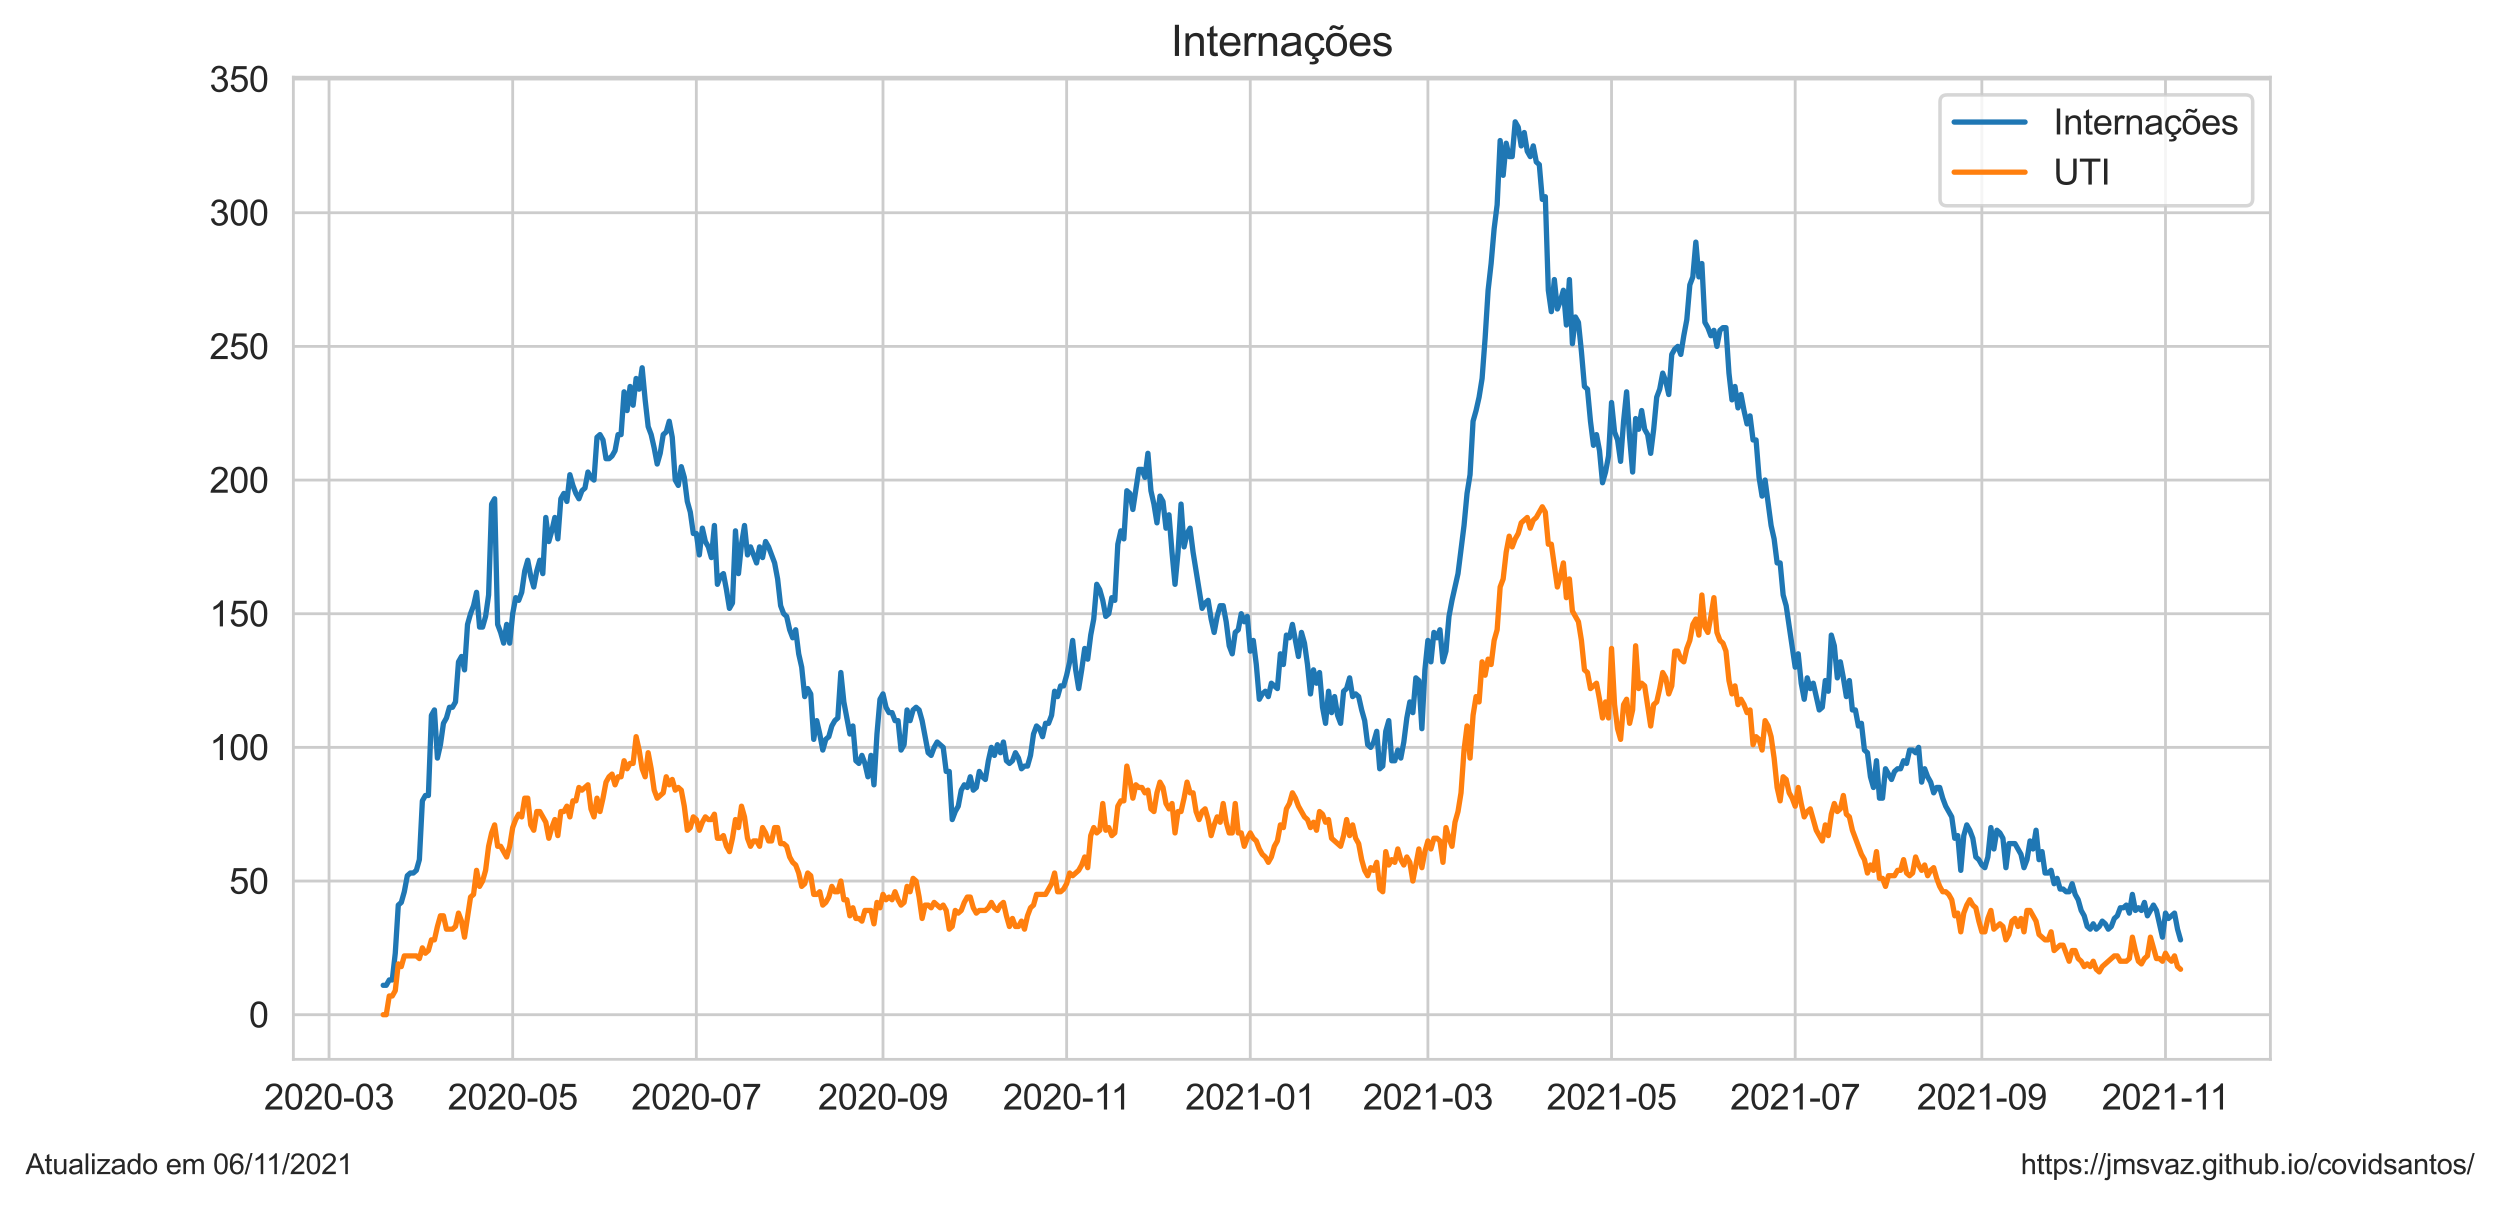 <?xml version="1.0" encoding="utf-8" standalone="no"?>
<!DOCTYPE svg PUBLIC "-//W3C//DTD SVG 1.1//EN"
  "http://www.w3.org/Graphics/SVG/1.1/DTD/svg11.dtd">
<svg height="340.273pt" version="1.1" viewBox="0 0 705.6 340.273" width="705.6pt" xmlns="http://www.w3.org/2000/svg" xmlns:xlink="http://www.w3.org/1999/xlink">
 <defs>
  <style type="text/css">*{stroke-linecap:butt;stroke-linejoin:round;}</style>
 </defs>
 <g id="figure_1">
  <g id="patch_1">
   <path d="M 0 340.273 
L 705.6 340.273 
L 705.6 0 
L 0 0 
z
" style="fill:#ffffff;"/>
  </g>
  <g id="axes_1">
   <g id="patch_2">
    <path d="M 82.8 298.989 
L 640.8 298.989 
L 640.8 21.789 
L 82.8 21.789 
z
" style="fill:#ffffff;"/>
   </g>
   <g id="matplotlib.axis_1">
    <g id="xtick_1">
     <g id="line2d_1">
      <path clip-path="url(#p6ef855abd2)" d="M 92.869 298.989 
L 92.869 21.789 
" style="fill:none;stroke:#cccccc;stroke-linecap:round;stroke-width:0.8;"/>
     </g>
     <g id="text_1">
      <!-- 2020-03 -->
      <g style="fill:#262626;" transform="translate(74.521 313.147)scale(0.1 -0.1)">
       <defs>
        <path d="M 3222 541 
L 3222 0 
L 194 0 
Q 188 203 259 391 
Q 375 700 629 1000 
Q 884 1300 1366 1694 
Q 2113 2306 2375 2664 
Q 2638 3022 2638 3341 
Q 2638 3675 2398 3904 
Q 2159 4134 1775 4134 
Q 1369 4134 1125 3890 
Q 881 3647 878 3216 
L 300 3275 
Q 359 3922 746 4261 
Q 1134 4600 1788 4600 
Q 2447 4600 2831 4234 
Q 3216 3869 3216 3328 
Q 3216 3053 3103 2787 
Q 2991 2522 2730 2228 
Q 2469 1934 1863 1422 
Q 1356 997 1212 845 
Q 1069 694 975 541 
L 3222 541 
z
" id="ArialMT-32" transform="scale(0.016)"/>
        <path d="M 266 2259 
Q 266 3072 433 3567 
Q 600 4063 929 4331 
Q 1259 4600 1759 4600 
Q 2128 4600 2406 4451 
Q 2684 4303 2865 4023 
Q 3047 3744 3150 3342 
Q 3253 2941 3253 2259 
Q 3253 1453 3087 958 
Q 2922 463 2592 192 
Q 2263 -78 1759 -78 
Q 1097 -78 719 397 
Q 266 969 266 2259 
z
M 844 2259 
Q 844 1131 1108 757 
Q 1372 384 1759 384 
Q 2147 384 2411 759 
Q 2675 1134 2675 2259 
Q 2675 3391 2411 3762 
Q 2147 4134 1753 4134 
Q 1366 4134 1134 3806 
Q 844 3388 844 2259 
z
" id="ArialMT-30" transform="scale(0.016)"/>
        <path d="M 203 1375 
L 203 1941 
L 1931 1941 
L 1931 1375 
L 203 1375 
z
" id="ArialMT-2d" transform="scale(0.016)"/>
        <path d="M 269 1209 
L 831 1284 
Q 928 806 1161 595 
Q 1394 384 1728 384 
Q 2125 384 2398 659 
Q 2672 934 2672 1341 
Q 2672 1728 2419 1979 
Q 2166 2231 1775 2231 
Q 1616 2231 1378 2169 
L 1441 2663 
Q 1497 2656 1531 2656 
Q 1891 2656 2178 2843 
Q 2466 3031 2466 3422 
Q 2466 3731 2256 3934 
Q 2047 4138 1716 4138 
Q 1388 4138 1169 3931 
Q 950 3725 888 3313 
L 325 3413 
Q 428 3978 793 4289 
Q 1159 4600 1703 4600 
Q 2078 4600 2393 4439 
Q 2709 4278 2876 4000 
Q 3044 3722 3044 3409 
Q 3044 3113 2884 2869 
Q 2725 2625 2413 2481 
Q 2819 2388 3044 2092 
Q 3269 1797 3269 1353 
Q 3269 753 2831 336 
Q 2394 -81 1725 -81 
Q 1122 -81 723 278 
Q 325 638 269 1209 
z
" id="ArialMT-33" transform="scale(0.016)"/>
       </defs>
       <use xlink:href="#ArialMT-32"/>
       <use x="55.615" xlink:href="#ArialMT-30"/>
       <use x="111.23" xlink:href="#ArialMT-32"/>
       <use x="166.846" xlink:href="#ArialMT-30"/>
       <use x="222.461" xlink:href="#ArialMT-2d"/>
       <use x="255.762" xlink:href="#ArialMT-30"/>
       <use x="311.377" xlink:href="#ArialMT-33"/>
      </g>
     </g>
    </g>
    <g id="xtick_2">
     <g id="line2d_2">
      <path clip-path="url(#p6ef855abd2)" d="M 144.701 298.989 
L 144.701 21.789 
" style="fill:none;stroke:#cccccc;stroke-linecap:round;stroke-width:0.8;"/>
     </g>
     <g id="text_2">
      <!-- 2020-05 -->
      <g style="fill:#262626;" transform="translate(126.353 313.147)scale(0.1 -0.1)">
       <defs>
        <path d="M 266 1200 
L 856 1250 
Q 922 819 1161 601 
Q 1400 384 1738 384 
Q 2144 384 2425 690 
Q 2706 997 2706 1503 
Q 2706 1984 2436 2262 
Q 2166 2541 1728 2541 
Q 1456 2541 1237 2417 
Q 1019 2294 894 2097 
L 366 2166 
L 809 4519 
L 3088 4519 
L 3088 3981 
L 1259 3981 
L 1013 2750 
Q 1425 3038 1878 3038 
Q 2478 3038 2890 2622 
Q 3303 2206 3303 1553 
Q 3303 931 2941 478 
Q 2500 -78 1738 -78 
Q 1113 -78 717 272 
Q 322 622 266 1200 
z
" id="ArialMT-35" transform="scale(0.016)"/>
       </defs>
       <use xlink:href="#ArialMT-32"/>
       <use x="55.615" xlink:href="#ArialMT-30"/>
       <use x="111.23" xlink:href="#ArialMT-32"/>
       <use x="166.846" xlink:href="#ArialMT-30"/>
       <use x="222.461" xlink:href="#ArialMT-2d"/>
       <use x="255.762" xlink:href="#ArialMT-30"/>
       <use x="311.377" xlink:href="#ArialMT-35"/>
      </g>
     </g>
    </g>
    <g id="xtick_3">
     <g id="line2d_3">
      <path clip-path="url(#p6ef855abd2)" d="M 196.533 298.989 
L 196.533 21.789 
" style="fill:none;stroke:#cccccc;stroke-linecap:round;stroke-width:0.8;"/>
     </g>
     <g id="text_3">
      <!-- 2020-07 -->
      <g style="fill:#262626;" transform="translate(178.185 313.147)scale(0.1 -0.1)">
       <defs>
        <path d="M 303 3981 
L 303 4522 
L 3269 4522 
L 3269 4084 
Q 2831 3619 2401 2847 
Q 1972 2075 1738 1259 
Q 1569 684 1522 0 
L 944 0 
Q 953 541 1156 1306 
Q 1359 2072 1739 2783 
Q 2119 3494 2547 3981 
L 303 3981 
z
" id="ArialMT-37" transform="scale(0.016)"/>
       </defs>
       <use xlink:href="#ArialMT-32"/>
       <use x="55.615" xlink:href="#ArialMT-30"/>
       <use x="111.23" xlink:href="#ArialMT-32"/>
       <use x="166.846" xlink:href="#ArialMT-30"/>
       <use x="222.461" xlink:href="#ArialMT-2d"/>
       <use x="255.762" xlink:href="#ArialMT-30"/>
       <use x="311.377" xlink:href="#ArialMT-37"/>
      </g>
     </g>
    </g>
    <g id="xtick_4">
     <g id="line2d_4">
      <path clip-path="url(#p6ef855abd2)" d="M 249.214 298.989 
L 249.214 21.789 
" style="fill:none;stroke:#cccccc;stroke-linecap:round;stroke-width:0.8;"/>
     </g>
     <g id="text_4">
      <!-- 2020-09 -->
      <g style="fill:#262626;" transform="translate(230.867 313.147)scale(0.1 -0.1)">
       <defs>
        <path d="M 350 1059 
L 891 1109 
Q 959 728 1153 556 
Q 1347 384 1650 384 
Q 1909 384 2104 503 
Q 2300 622 2425 820 
Q 2550 1019 2634 1356 
Q 2719 1694 2719 2044 
Q 2719 2081 2716 2156 
Q 2547 1888 2255 1720 
Q 1963 1553 1622 1553 
Q 1053 1553 659 1965 
Q 266 2378 266 3053 
Q 266 3750 677 4175 
Q 1088 4600 1706 4600 
Q 2153 4600 2523 4359 
Q 2894 4119 3086 3673 
Q 3278 3228 3278 2384 
Q 3278 1506 3087 986 
Q 2897 466 2520 194 
Q 2144 -78 1638 -78 
Q 1100 -78 759 220 
Q 419 519 350 1059 
z
M 2653 3081 
Q 2653 3566 2395 3850 
Q 2138 4134 1775 4134 
Q 1400 4134 1122 3828 
Q 844 3522 844 3034 
Q 844 2597 1108 2323 
Q 1372 2050 1759 2050 
Q 2150 2050 2401 2323 
Q 2653 2597 2653 3081 
z
" id="ArialMT-39" transform="scale(0.016)"/>
       </defs>
       <use xlink:href="#ArialMT-32"/>
       <use x="55.615" xlink:href="#ArialMT-30"/>
       <use x="111.23" xlink:href="#ArialMT-32"/>
       <use x="166.846" xlink:href="#ArialMT-30"/>
       <use x="222.461" xlink:href="#ArialMT-2d"/>
       <use x="255.762" xlink:href="#ArialMT-30"/>
       <use x="311.377" xlink:href="#ArialMT-39"/>
      </g>
     </g>
    </g>
    <g id="xtick_5">
     <g id="line2d_5">
      <path clip-path="url(#p6ef855abd2)" d="M 301.046 298.989 
L 301.046 21.789 
" style="fill:none;stroke:#cccccc;stroke-linecap:round;stroke-width:0.8;"/>
     </g>
     <g id="text_5">
      <!-- 2020-11 -->
      <g style="fill:#262626;" transform="translate(283.067 313.147)scale(0.1 -0.1)">
       <defs>
        <path d="M 2384 0 
L 1822 0 
L 1822 3584 
Q 1619 3391 1289 3197 
Q 959 3003 697 2906 
L 697 3450 
Q 1169 3672 1522 3987 
Q 1875 4303 2022 4600 
L 2384 4600 
L 2384 0 
z
" id="ArialMT-31" transform="scale(0.016)"/>
       </defs>
       <use xlink:href="#ArialMT-32"/>
       <use x="55.615" xlink:href="#ArialMT-30"/>
       <use x="111.23" xlink:href="#ArialMT-32"/>
       <use x="166.846" xlink:href="#ArialMT-30"/>
       <use x="222.461" xlink:href="#ArialMT-2d"/>
       <use x="255.762" xlink:href="#ArialMT-31"/>
       <use x="304.002" xlink:href="#ArialMT-31"/>
      </g>
     </g>
    </g>
    <g id="xtick_6">
     <g id="line2d_6">
      <path clip-path="url(#p6ef855abd2)" d="M 352.878 298.989 
L 352.878 21.789 
" style="fill:none;stroke:#cccccc;stroke-linecap:round;stroke-width:0.8;"/>
     </g>
     <g id="text_6">
      <!-- 2021-01 -->
      <g style="fill:#262626;" transform="translate(334.53 313.147)scale(0.1 -0.1)">
       <use xlink:href="#ArialMT-32"/>
       <use x="55.615" xlink:href="#ArialMT-30"/>
       <use x="111.23" xlink:href="#ArialMT-32"/>
       <use x="166.846" xlink:href="#ArialMT-31"/>
       <use x="222.461" xlink:href="#ArialMT-2d"/>
       <use x="255.762" xlink:href="#ArialMT-30"/>
       <use x="311.377" xlink:href="#ArialMT-31"/>
      </g>
     </g>
    </g>
    <g id="xtick_7">
     <g id="line2d_7">
      <path clip-path="url(#p6ef855abd2)" d="M 403.011 298.989 
L 403.011 21.789 
" style="fill:none;stroke:#cccccc;stroke-linecap:round;stroke-width:0.8;"/>
     </g>
     <g id="text_7">
      <!-- 2021-03 -->
      <g style="fill:#262626;" transform="translate(384.663 313.147)scale(0.1 -0.1)">
       <use xlink:href="#ArialMT-32"/>
       <use x="55.615" xlink:href="#ArialMT-30"/>
       <use x="111.23" xlink:href="#ArialMT-32"/>
       <use x="166.846" xlink:href="#ArialMT-31"/>
       <use x="222.461" xlink:href="#ArialMT-2d"/>
       <use x="255.762" xlink:href="#ArialMT-30"/>
       <use x="311.377" xlink:href="#ArialMT-33"/>
      </g>
     </g>
    </g>
    <g id="xtick_8">
     <g id="line2d_8">
      <path clip-path="url(#p6ef855abd2)" d="M 454.842 298.989 
L 454.842 21.789 
" style="fill:none;stroke:#cccccc;stroke-linecap:round;stroke-width:0.8;"/>
     </g>
     <g id="text_8">
      <!-- 2021-05 -->
      <g style="fill:#262626;" transform="translate(436.495 313.147)scale(0.1 -0.1)">
       <use xlink:href="#ArialMT-32"/>
       <use x="55.615" xlink:href="#ArialMT-30"/>
       <use x="111.23" xlink:href="#ArialMT-32"/>
       <use x="166.846" xlink:href="#ArialMT-31"/>
       <use x="222.461" xlink:href="#ArialMT-2d"/>
       <use x="255.762" xlink:href="#ArialMT-30"/>
       <use x="311.377" xlink:href="#ArialMT-35"/>
      </g>
     </g>
    </g>
    <g id="xtick_9">
     <g id="line2d_9">
      <path clip-path="url(#p6ef855abd2)" d="M 506.674 298.989 
L 506.674 21.789 
" style="fill:none;stroke:#cccccc;stroke-linecap:round;stroke-width:0.8;"/>
     </g>
     <g id="text_9">
      <!-- 2021-07 -->
      <g style="fill:#262626;" transform="translate(488.327 313.147)scale(0.1 -0.1)">
       <use xlink:href="#ArialMT-32"/>
       <use x="55.615" xlink:href="#ArialMT-30"/>
       <use x="111.23" xlink:href="#ArialMT-32"/>
       <use x="166.846" xlink:href="#ArialMT-31"/>
       <use x="222.461" xlink:href="#ArialMT-2d"/>
       <use x="255.762" xlink:href="#ArialMT-30"/>
       <use x="311.377" xlink:href="#ArialMT-37"/>
      </g>
     </g>
    </g>
    <g id="xtick_10">
     <g id="line2d_10">
      <path clip-path="url(#p6ef855abd2)" d="M 559.356 298.989 
L 559.356 21.789 
" style="fill:none;stroke:#cccccc;stroke-linecap:round;stroke-width:0.8;"/>
     </g>
     <g id="text_10">
      <!-- 2021-09 -->
      <g style="fill:#262626;" transform="translate(541.008 313.147)scale(0.1 -0.1)">
       <use xlink:href="#ArialMT-32"/>
       <use x="55.615" xlink:href="#ArialMT-30"/>
       <use x="111.23" xlink:href="#ArialMT-32"/>
       <use x="166.846" xlink:href="#ArialMT-31"/>
       <use x="222.461" xlink:href="#ArialMT-2d"/>
       <use x="255.762" xlink:href="#ArialMT-30"/>
       <use x="311.377" xlink:href="#ArialMT-39"/>
      </g>
     </g>
    </g>
    <g id="xtick_11">
     <g id="line2d_11">
      <path clip-path="url(#p6ef855abd2)" d="M 611.188 298.989 
L 611.188 21.789 
" style="fill:none;stroke:#cccccc;stroke-linecap:round;stroke-width:0.8;"/>
     </g>
     <g id="text_11">
      <!-- 2021-11 -->
      <g style="fill:#262626;" transform="translate(593.209 313.147)scale(0.1 -0.1)">
       <use xlink:href="#ArialMT-32"/>
       <use x="55.615" xlink:href="#ArialMT-30"/>
       <use x="111.23" xlink:href="#ArialMT-32"/>
       <use x="166.846" xlink:href="#ArialMT-31"/>
       <use x="222.461" xlink:href="#ArialMT-2d"/>
       <use x="255.762" xlink:href="#ArialMT-31"/>
       <use x="304.002" xlink:href="#ArialMT-31"/>
      </g>
     </g>
    </g>
   </g>
   <g id="matplotlib.axis_2">
    <g id="ytick_1">
     <g id="line2d_12">
      <path clip-path="url(#p6ef855abd2)" d="M 82.8 286.389 
L 640.8 286.389 
" style="fill:none;stroke:#cccccc;stroke-linecap:round;stroke-width:0.8;"/>
     </g>
     <g id="text_12">
      <!-- 0 -->
      <g style="fill:#262626;" transform="translate(70.239 289.968)scale(0.1 -0.1)">
       <use xlink:href="#ArialMT-30"/>
      </g>
     </g>
    </g>
    <g id="ytick_2">
     <g id="line2d_13">
      <path clip-path="url(#p6ef855abd2)" d="M 82.8 248.665 
L 640.8 248.665 
" style="fill:none;stroke:#cccccc;stroke-linecap:round;stroke-width:0.8;"/>
     </g>
     <g id="text_13">
      <!-- 50 -->
      <g style="fill:#262626;" transform="translate(64.678 252.244)scale(0.1 -0.1)">
       <use xlink:href="#ArialMT-35"/>
       <use x="55.615" xlink:href="#ArialMT-30"/>
      </g>
     </g>
    </g>
    <g id="ytick_3">
     <g id="line2d_14">
      <path clip-path="url(#p6ef855abd2)" d="M 82.8 210.94 
L 640.8 210.94 
" style="fill:none;stroke:#cccccc;stroke-linecap:round;stroke-width:0.8;"/>
     </g>
     <g id="text_14">
      <!-- 100 -->
      <g style="fill:#262626;" transform="translate(59.117 214.519)scale(0.1 -0.1)">
       <use xlink:href="#ArialMT-31"/>
       <use x="55.615" xlink:href="#ArialMT-30"/>
       <use x="111.23" xlink:href="#ArialMT-30"/>
      </g>
     </g>
    </g>
    <g id="ytick_4">
     <g id="line2d_15">
      <path clip-path="url(#p6ef855abd2)" d="M 82.8 173.216 
L 640.8 173.216 
" style="fill:none;stroke:#cccccc;stroke-linecap:round;stroke-width:0.8;"/>
     </g>
     <g id="text_15">
      <!-- 150 -->
      <g style="fill:#262626;" transform="translate(59.117 176.795)scale(0.1 -0.1)">
       <use xlink:href="#ArialMT-31"/>
       <use x="55.615" xlink:href="#ArialMT-35"/>
       <use x="111.23" xlink:href="#ArialMT-30"/>
      </g>
     </g>
    </g>
    <g id="ytick_5">
     <g id="line2d_16">
      <path clip-path="url(#p6ef855abd2)" d="M 82.8 135.491 
L 640.8 135.491 
" style="fill:none;stroke:#cccccc;stroke-linecap:round;stroke-width:0.8;"/>
     </g>
     <g id="text_16">
      <!-- 200 -->
      <g style="fill:#262626;" transform="translate(59.117 139.07)scale(0.1 -0.1)">
       <use xlink:href="#ArialMT-32"/>
       <use x="55.615" xlink:href="#ArialMT-30"/>
       <use x="111.23" xlink:href="#ArialMT-30"/>
      </g>
     </g>
    </g>
    <g id="ytick_6">
     <g id="line2d_17">
      <path clip-path="url(#p6ef855abd2)" d="M 82.8 97.767 
L 640.8 97.767 
" style="fill:none;stroke:#cccccc;stroke-linecap:round;stroke-width:0.8;"/>
     </g>
     <g id="text_17">
      <!-- 250 -->
      <g style="fill:#262626;" transform="translate(59.117 101.346)scale(0.1 -0.1)">
       <use xlink:href="#ArialMT-32"/>
       <use x="55.615" xlink:href="#ArialMT-35"/>
       <use x="111.23" xlink:href="#ArialMT-30"/>
      </g>
     </g>
    </g>
    <g id="ytick_7">
     <g id="line2d_18">
      <path clip-path="url(#p6ef855abd2)" d="M 82.8 60.042 
L 640.8 60.042 
" style="fill:none;stroke:#cccccc;stroke-linecap:round;stroke-width:0.8;"/>
     </g>
     <g id="text_18">
      <!-- 300 -->
      <g style="fill:#262626;" transform="translate(59.117 63.621)scale(0.1 -0.1)">
       <use xlink:href="#ArialMT-33"/>
       <use x="55.615" xlink:href="#ArialMT-30"/>
       <use x="111.23" xlink:href="#ArialMT-30"/>
      </g>
     </g>
    </g>
    <g id="ytick_8">
     <g id="line2d_19">
      <path clip-path="url(#p6ef855abd2)" d="M 82.8 22.318 
L 640.8 22.318 
" style="fill:none;stroke:#cccccc;stroke-linecap:round;stroke-width:0.8;"/>
     </g>
     <g id="text_19">
      <!-- 350 -->
      <g style="fill:#262626;" transform="translate(59.117 25.896)scale(0.1 -0.1)">
       <use xlink:href="#ArialMT-33"/>
       <use x="55.615" xlink:href="#ArialMT-35"/>
       <use x="111.23" xlink:href="#ArialMT-30"/>
      </g>
     </g>
    </g>
   </g>
   <g id="line2d_20">
    <path clip-path="url(#p6ef855abd2)" d="M 108.164 278.09 
L 109.013 278.09 
L 109.863 276.581 
L 110.713 276.581 
L 111.562 269.036 
L 112.412 255.455 
L 113.262 254.701 
L 114.112 251.683 
L 114.961 247.156 
L 115.811 246.401 
L 116.661 246.401 
L 117.51 245.647 
L 118.36 242.629 
L 119.21 226.03 
L 120.059 224.521 
L 120.909 224.521 
L 121.759 201.886 
L 122.609 200.377 
L 123.458 213.958 
L 124.308 210.186 
L 125.158 204.15 
L 126.007 202.641 
L 126.857 199.623 
L 127.707 199.623 
L 128.557 198.114 
L 129.406 186.797 
L 130.256 185.288 
L 131.106 189.06 
L 131.955 176.234 
L 132.805 173.216 
L 133.655 170.952 
L 134.504 167.18 
L 135.354 176.988 
L 136.204 176.988 
L 137.054 173.97 
L 137.903 167.934 
L 138.753 142.282 
L 139.603 140.773 
L 140.452 176.234 
L 141.302 178.497 
L 142.152 181.515 
L 143.001 176.234 
L 143.851 181.515 
L 144.701 173.216 
L 145.551 168.689 
L 146.4 169.443 
L 147.25 167.18 
L 148.1 161.144 
L 148.949 158.126 
L 149.799 162.653 
L 150.649 165.671 
L 151.498 161.144 
L 152.348 158.126 
L 153.198 161.898 
L 154.048 146.054 
L 154.897 152.844 
L 155.747 149.827 
L 156.597 146.054 
L 157.446 152.09 
L 158.296 140.773 
L 159.146 139.264 
L 159.996 141.527 
L 160.845 133.982 
L 161.695 137 
L 162.545 139.264 
L 163.394 140.773 
L 164.244 138.509 
L 165.094 137.755 
L 165.943 133.228 
L 166.793 134.737 
L 167.643 135.491 
L 168.493 123.419 
L 169.342 122.665 
L 170.192 124.174 
L 171.042 129.455 
L 171.891 129.455 
L 172.741 128.701 
L 173.591 127.192 
L 174.44 122.665 
L 175.29 122.665 
L 176.14 110.593 
L 176.99 115.874 
L 177.839 109.084 
L 178.689 114.365 
L 179.539 106.821 
L 180.388 109.838 
L 181.238 103.803 
L 182.088 112.856 
L 182.938 120.401 
L 183.787 122.665 
L 184.637 126.437 
L 185.487 130.964 
L 186.336 127.946 
L 187.186 122.665 
L 188.036 121.91 
L 188.885 118.892 
L 189.735 123.419 
L 190.585 135.491 
L 191.435 137 
L 192.284 131.719 
L 193.134 134.737 
L 193.984 141.527 
L 194.833 144.545 
L 195.683 150.581 
L 196.533 150.581 
L 197.382 156.617 
L 198.232 149.072 
L 199.082 152.844 
L 199.932 154.353 
L 200.781 157.371 
L 201.631 148.318 
L 202.481 164.916 
L 203.33 162.653 
L 204.18 161.898 
L 205.03 166.425 
L 205.879 171.707 
L 206.729 170.198 
L 207.579 149.827 
L 208.429 161.898 
L 209.278 153.599 
L 210.128 148.318 
L 210.978 156.617 
L 211.827 154.353 
L 213.527 158.88 
L 214.377 154.353 
L 215.226 157.371 
L 216.076 152.844 
L 216.926 154.353 
L 218.625 158.88 
L 219.475 163.407 
L 220.324 170.952 
L 221.174 173.216 
L 222.024 173.97 
L 222.874 177.743 
L 223.723 180.006 
L 224.573 177.743 
L 225.423 184.533 
L 226.272 188.306 
L 227.122 196.605 
L 227.972 194.341 
L 228.821 195.85 
L 229.671 208.677 
L 230.521 203.395 
L 231.371 207.168 
L 232.22 211.695 
L 233.07 208.677 
L 233.92 207.922 
L 234.769 204.904 
L 235.619 203.395 
L 236.469 202.641 
L 237.319 189.815 
L 238.168 198.114 
L 239.868 207.168 
L 240.717 204.904 
L 241.567 214.713 
L 242.417 215.467 
L 243.266 213.204 
L 244.116 215.467 
L 244.966 219.24 
L 245.816 213.204 
L 246.665 221.503 
L 247.515 207.168 
L 248.365 197.359 
L 249.214 195.85 
L 250.064 199.623 
L 250.914 201.132 
L 251.763 201.132 
L 252.613 203.395 
L 253.463 203.395 
L 254.313 211.695 
L 255.162 210.186 
L 256.012 200.377 
L 256.862 203.395 
L 257.711 200.377 
L 258.561 199.623 
L 259.411 200.377 
L 260.26 203.395 
L 261.96 212.449 
L 262.81 213.204 
L 263.659 210.94 
L 264.509 209.431 
L 266.208 210.94 
L 267.058 217.731 
L 267.908 217.731 
L 268.758 231.312 
L 269.607 229.048 
L 270.457 227.539 
L 271.307 223.012 
L 272.156 221.503 
L 273.006 222.258 
L 273.856 219.24 
L 274.705 223.012 
L 275.555 222.258 
L 276.405 217.731 
L 277.255 219.24 
L 278.104 219.994 
L 278.954 214.713 
L 279.804 210.94 
L 280.653 213.204 
L 281.503 210.186 
L 282.353 212.449 
L 283.202 209.431 
L 284.052 214.713 
L 284.902 215.467 
L 285.752 214.713 
L 286.601 212.449 
L 287.451 213.958 
L 288.301 216.976 
L 289.15 216.222 
L 290 216.222 
L 290.85 213.204 
L 291.699 207.168 
L 292.549 204.904 
L 293.399 205.659 
L 294.249 207.922 
L 295.098 204.15 
L 295.948 204.15 
L 296.798 201.886 
L 297.647 195.096 
L 298.497 196.605 
L 299.347 193.587 
L 300.197 193.587 
L 301.046 190.569 
L 301.896 186.797 
L 302.746 180.761 
L 303.595 189.06 
L 304.445 194.341 
L 305.295 189.06 
L 306.144 183.024 
L 306.994 186.042 
L 307.844 179.252 
L 308.694 174.725 
L 309.543 164.916 
L 310.393 166.425 
L 311.243 169.443 
L 312.092 173.97 
L 312.942 173.216 
L 313.792 168.689 
L 314.641 169.443 
L 315.491 153.599 
L 316.341 149.827 
L 317.191 152.09 
L 318.04 138.509 
L 318.89 139.264 
L 319.74 143.791 
L 321.439 132.473 
L 322.289 132.473 
L 323.139 134.737 
L 323.988 127.946 
L 324.838 138.509 
L 325.688 142.282 
L 326.537 147.563 
L 327.387 140.018 
L 328.237 141.527 
L 329.086 149.072 
L 329.936 145.3 
L 330.786 155.862 
L 331.636 164.916 
L 332.485 155.862 
L 333.335 142.282 
L 334.185 154.353 
L 335.034 150.581 
L 335.884 149.072 
L 336.734 155.862 
L 339.283 171.707 
L 340.133 170.198 
L 340.982 169.443 
L 341.832 174.725 
L 342.682 178.497 
L 343.531 173.97 
L 344.381 170.952 
L 345.231 170.952 
L 346.08 175.479 
L 346.93 182.27 
L 347.78 184.533 
L 348.63 178.497 
L 349.479 177.743 
L 350.329 173.216 
L 351.179 175.479 
L 352.028 173.97 
L 352.878 183.779 
L 353.728 180.761 
L 354.578 187.551 
L 355.427 197.359 
L 356.277 195.85 
L 357.127 195.096 
L 357.976 196.605 
L 358.826 192.832 
L 360.525 194.341 
L 361.375 184.533 
L 362.225 187.551 
L 363.075 179.252 
L 363.924 180.006 
L 364.774 176.234 
L 366.473 185.288 
L 367.323 178.497 
L 368.173 181.515 
L 369.022 187.551 
L 369.872 195.85 
L 370.722 189.06 
L 371.572 192.832 
L 372.421 189.815 
L 373.271 199.623 
L 374.121 204.15 
L 374.97 195.096 
L 375.82 201.132 
L 376.67 196.605 
L 377.52 201.886 
L 378.369 204.15 
L 379.219 195.096 
L 380.069 194.341 
L 380.918 191.324 
L 381.768 196.605 
L 382.618 195.85 
L 383.467 196.605 
L 384.317 200.377 
L 385.167 203.395 
L 386.017 210.186 
L 386.866 210.94 
L 387.716 209.431 
L 388.566 206.413 
L 389.415 216.976 
L 390.265 216.222 
L 391.115 206.413 
L 391.964 203.395 
L 392.814 214.713 
L 393.664 214.713 
L 394.514 211.695 
L 395.363 213.958 
L 396.213 209.431 
L 397.063 202.641 
L 397.912 198.114 
L 398.762 201.132 
L 399.612 191.324 
L 400.461 192.078 
L 401.311 205.659 
L 402.161 189.06 
L 403.011 180.761 
L 403.86 186.797 
L 404.71 178.497 
L 405.56 180.006 
L 406.409 177.743 
L 407.259 186.797 
L 408.109 183.779 
L 408.959 173.97 
L 409.808 169.443 
L 411.508 161.898 
L 413.207 148.318 
L 414.057 139.264 
L 414.906 133.982 
L 415.756 118.892 
L 416.606 115.874 
L 417.456 112.102 
L 418.305 106.821 
L 419.155 95.503 
L 420.005 81.922 
L 420.854 74.377 
L 421.704 64.569 
L 422.554 57.779 
L 423.403 39.671 
L 424.253 49.479 
L 425.103 40.425 
L 425.953 44.198 
L 426.802 44.198 
L 427.652 34.389 
L 428.502 35.898 
L 429.351 41.18 
L 430.201 37.407 
L 431.051 42.689 
L 431.901 44.198 
L 432.75 41.18 
L 433.6 45.707 
L 434.45 46.461 
L 435.299 56.27 
L 436.149 55.515 
L 436.999 81.922 
L 437.848 87.958 
L 438.698 78.904 
L 439.548 87.204 
L 440.398 84.94 
L 441.247 81.922 
L 442.097 91.731 
L 442.947 78.904 
L 443.796 97.012 
L 444.646 89.467 
L 445.496 90.976 
L 446.345 99.276 
L 447.195 109.084 
L 448.045 109.838 
L 448.895 118.892 
L 449.744 125.683 
L 450.594 122.665 
L 451.444 127.192 
L 452.293 136.246 
L 453.143 133.228 
L 453.993 128.701 
L 454.842 113.611 
L 455.692 121.91 
L 456.542 124.174 
L 457.392 130.21 
L 458.241 118.892 
L 459.091 110.593 
L 459.941 123.419 
L 460.79 133.228 
L 461.64 118.138 
L 462.49 121.156 
L 463.34 115.874 
L 464.189 121.156 
L 465.039 122.665 
L 465.889 127.946 
L 466.738 121.156 
L 467.588 112.102 
L 468.438 109.838 
L 469.287 105.312 
L 470.137 107.575 
L 470.987 111.347 
L 471.837 100.03 
L 472.686 98.521 
L 473.536 97.767 
L 474.386 100.03 
L 475.235 94.749 
L 476.085 90.222 
L 476.935 80.413 
L 477.784 78.15 
L 478.634 68.341 
L 479.484 78.15 
L 480.334 74.377 
L 481.183 90.976 
L 482.033 92.485 
L 482.883 94.749 
L 483.732 93.24 
L 484.582 97.767 
L 485.432 93.24 
L 486.281 92.485 
L 487.131 92.485 
L 487.981 105.312 
L 488.831 112.856 
L 489.68 109.084 
L 490.53 115.12 
L 491.38 111.347 
L 492.229 115.874 
L 493.079 119.647 
L 493.929 117.383 
L 494.779 124.174 
L 495.628 124.174 
L 496.478 134.737 
L 497.328 140.018 
L 498.177 135.491 
L 499.877 148.318 
L 500.726 152.09 
L 501.576 158.88 
L 502.426 158.88 
L 503.276 167.934 
L 504.125 170.952 
L 506.674 188.306 
L 507.524 184.533 
L 508.374 192.832 
L 509.223 197.359 
L 510.073 191.324 
L 510.923 194.341 
L 511.773 192.832 
L 513.472 200.377 
L 514.322 199.623 
L 515.171 192.078 
L 516.021 195.096 
L 516.871 179.252 
L 517.721 182.27 
L 518.57 191.324 
L 519.42 186.797 
L 520.27 191.324 
L 521.119 196.605 
L 521.969 192.078 
L 522.819 200.377 
L 523.668 200.377 
L 524.518 204.904 
L 525.368 204.15 
L 526.218 211.695 
L 527.067 212.449 
L 527.917 219.24 
L 528.767 222.258 
L 529.616 214.713 
L 530.466 225.276 
L 531.316 225.276 
L 532.165 216.976 
L 533.865 219.994 
L 534.715 217.731 
L 535.564 216.976 
L 536.414 216.976 
L 537.264 214.713 
L 538.113 215.467 
L 538.963 211.695 
L 539.813 211.695 
L 540.662 212.449 
L 541.512 210.94 
L 542.362 220.749 
L 543.212 216.976 
L 544.061 219.24 
L 544.911 220.749 
L 545.761 223.767 
L 546.61 222.258 
L 547.46 222.258 
L 548.31 225.276 
L 549.16 227.539 
L 550.859 230.557 
L 551.709 236.593 
L 552.558 235.838 
L 553.408 245.647 
L 554.258 235.838 
L 555.107 232.821 
L 555.957 234.329 
L 556.807 236.593 
L 557.657 241.874 
L 558.506 242.629 
L 559.356 244.138 
L 560.206 244.892 
L 561.055 241.874 
L 561.905 233.575 
L 562.755 239.611 
L 563.604 234.329 
L 564.454 235.084 
L 565.304 236.593 
L 566.154 244.892 
L 567.003 238.102 
L 568.703 238.102 
L 570.402 241.12 
L 571.252 244.892 
L 572.102 242.629 
L 572.951 237.347 
L 573.801 239.611 
L 574.651 234.329 
L 575.5 242.629 
L 576.35 240.365 
L 577.2 246.401 
L 578.049 246.401 
L 578.899 245.647 
L 579.749 249.419 
L 580.599 247.91 
L 581.448 250.928 
L 582.298 250.928 
L 583.148 251.683 
L 583.997 251.683 
L 584.847 249.419 
L 585.697 252.437 
L 586.546 253.946 
L 587.396 256.964 
L 588.246 258.473 
L 589.096 261.491 
L 589.945 262.246 
L 590.795 260.737 
L 591.645 262.246 
L 592.494 261.491 
L 593.344 259.982 
L 594.194 260.737 
L 595.043 262.246 
L 595.893 261.491 
L 596.743 259.228 
L 597.593 258.473 
L 598.442 256.21 
L 599.292 256.21 
L 600.142 255.455 
L 600.991 257.719 
L 601.841 252.437 
L 602.691 256.964 
L 603.541 256.21 
L 604.39 256.964 
L 605.24 254.701 
L 606.09 258.473 
L 607.789 255.455 
L 608.639 256.964 
L 610.338 264.509 
L 611.188 257.719 
L 612.038 259.228 
L 613.737 257.719 
L 614.587 262.246 
L 615.436 265.264 
L 615.436 265.264 
" style="fill:none;stroke:#1f77b4;stroke-linecap:round;stroke-width:1.5;"/>
   </g>
   <g id="line2d_21">
    <path clip-path="url(#p6ef855abd2)" d="M 108.164 286.389 
L 109.013 286.389 
L 109.863 281.108 
L 110.713 281.108 
L 111.562 279.599 
L 112.412 272.054 
L 113.262 272.809 
L 114.112 269.791 
L 117.51 269.791 
L 118.36 270.545 
L 119.21 267.527 
L 120.059 269.036 
L 120.909 268.282 
L 121.759 265.264 
L 122.609 265.264 
L 123.458 261.491 
L 124.308 258.473 
L 125.158 258.473 
L 126.007 262.246 
L 127.707 262.246 
L 128.557 261.491 
L 129.406 257.719 
L 130.256 259.982 
L 131.106 264.509 
L 132.805 253.192 
L 133.655 252.437 
L 134.504 245.647 
L 135.354 250.174 
L 136.204 248.665 
L 137.054 245.647 
L 137.903 238.856 
L 138.753 235.084 
L 139.603 232.821 
L 140.452 238.856 
L 141.302 238.856 
L 143.001 241.874 
L 143.851 238.856 
L 144.701 233.575 
L 145.551 231.312 
L 146.4 229.803 
L 147.25 230.557 
L 148.1 225.276 
L 148.949 225.276 
L 149.799 232.821 
L 150.649 234.329 
L 151.498 229.048 
L 152.348 229.048 
L 154.048 232.066 
L 154.897 236.593 
L 155.747 233.575 
L 156.597 231.312 
L 157.446 235.838 
L 158.296 229.048 
L 159.146 229.048 
L 159.996 227.539 
L 160.845 230.557 
L 161.695 226.03 
L 162.545 226.03 
L 163.394 222.258 
L 164.244 223.012 
L 165.943 221.503 
L 166.793 228.294 
L 167.643 230.557 
L 168.493 225.276 
L 169.342 229.048 
L 170.192 225.276 
L 171.042 220.749 
L 171.891 219.24 
L 172.741 218.485 
L 173.591 221.503 
L 174.44 219.24 
L 175.29 219.24 
L 176.14 214.713 
L 176.99 216.976 
L 177.839 215.467 
L 178.689 215.467 
L 179.539 207.922 
L 180.388 211.695 
L 181.238 216.976 
L 182.088 219.24 
L 182.938 212.449 
L 183.787 216.976 
L 184.637 223.012 
L 185.487 225.276 
L 187.186 223.767 
L 188.036 219.24 
L 188.885 221.503 
L 189.735 219.994 
L 190.585 223.012 
L 191.435 222.258 
L 192.284 223.012 
L 193.134 227.539 
L 193.984 234.329 
L 194.833 233.575 
L 195.683 230.557 
L 196.533 231.312 
L 197.382 234.329 
L 198.232 232.066 
L 199.082 230.557 
L 199.932 231.312 
L 200.781 231.312 
L 201.631 229.803 
L 202.481 236.593 
L 203.33 236.593 
L 204.18 235.838 
L 205.03 238.856 
L 205.879 240.365 
L 206.729 236.593 
L 207.579 231.312 
L 208.429 233.575 
L 209.278 227.539 
L 210.128 230.557 
L 210.978 236.593 
L 211.827 238.856 
L 212.677 237.347 
L 213.527 237.347 
L 214.377 238.856 
L 215.226 233.575 
L 216.076 235.084 
L 216.926 237.347 
L 217.775 237.347 
L 218.625 233.575 
L 219.475 233.575 
L 220.324 238.102 
L 221.174 238.102 
L 222.024 238.856 
L 222.874 241.874 
L 223.723 243.383 
L 224.573 244.138 
L 225.423 246.401 
L 226.272 250.174 
L 227.122 249.419 
L 227.972 246.401 
L 228.821 247.156 
L 229.671 252.437 
L 230.521 252.437 
L 231.371 251.683 
L 232.22 255.455 
L 233.07 254.701 
L 233.92 253.192 
L 234.769 250.174 
L 235.619 251.683 
L 236.469 251.683 
L 237.319 248.665 
L 238.168 253.946 
L 239.018 253.946 
L 239.868 258.473 
L 240.717 256.21 
L 241.567 259.228 
L 242.417 259.228 
L 243.266 259.982 
L 244.116 256.964 
L 245.816 256.964 
L 246.665 260.737 
L 247.515 254.701 
L 248.365 256.21 
L 249.214 252.437 
L 250.064 253.946 
L 250.914 253.192 
L 251.763 253.946 
L 252.613 251.683 
L 253.463 253.946 
L 254.313 255.455 
L 255.162 254.701 
L 256.012 250.174 
L 256.862 251.683 
L 257.711 247.91 
L 258.561 248.665 
L 259.411 253.192 
L 260.26 259.228 
L 261.11 255.455 
L 261.96 255.455 
L 262.81 256.21 
L 263.659 254.701 
L 265.359 256.21 
L 266.208 255.455 
L 267.058 256.964 
L 267.908 262.246 
L 268.758 261.491 
L 269.607 256.964 
L 270.457 257.719 
L 271.307 256.964 
L 272.156 254.701 
L 273.006 253.192 
L 273.856 253.192 
L 274.705 256.21 
L 275.555 257.719 
L 276.405 256.964 
L 278.104 256.964 
L 278.954 256.21 
L 279.804 254.701 
L 280.653 256.21 
L 281.503 256.964 
L 282.353 255.455 
L 283.202 254.701 
L 284.052 258.473 
L 284.902 261.491 
L 285.752 259.228 
L 286.601 261.491 
L 287.451 261.491 
L 288.301 259.982 
L 289.15 262.246 
L 290 258.473 
L 290.85 256.21 
L 291.699 255.455 
L 292.549 252.437 
L 295.098 252.437 
L 296.798 249.419 
L 297.647 246.401 
L 298.497 251.683 
L 299.347 251.683 
L 300.197 250.928 
L 301.046 249.419 
L 301.896 246.401 
L 302.746 247.156 
L 304.445 245.647 
L 305.295 244.138 
L 306.144 241.874 
L 306.994 244.892 
L 307.844 235.838 
L 308.694 233.575 
L 309.543 235.084 
L 310.393 234.329 
L 311.243 226.785 
L 312.092 234.329 
L 312.942 233.575 
L 313.792 235.838 
L 314.641 235.084 
L 315.491 227.539 
L 316.341 226.03 
L 317.191 226.03 
L 318.04 216.222 
L 318.89 219.994 
L 319.74 225.276 
L 320.589 221.503 
L 321.439 222.258 
L 322.289 222.258 
L 323.139 223.767 
L 323.988 223.012 
L 324.838 228.294 
L 325.688 229.048 
L 326.537 223.767 
L 327.387 220.749 
L 328.237 222.258 
L 329.086 226.785 
L 329.936 228.294 
L 330.786 226.785 
L 331.636 235.084 
L 332.485 229.048 
L 333.335 229.048 
L 334.185 225.276 
L 335.034 220.749 
L 335.884 223.767 
L 336.734 223.767 
L 337.583 229.048 
L 338.433 231.312 
L 339.283 229.048 
L 340.133 228.294 
L 340.982 231.312 
L 341.832 235.838 
L 342.682 232.821 
L 343.531 230.557 
L 344.381 232.066 
L 345.231 226.785 
L 346.08 232.066 
L 346.93 235.084 
L 347.78 235.084 
L 348.63 226.785 
L 349.479 235.084 
L 350.329 235.084 
L 351.179 238.856 
L 352.028 236.593 
L 352.878 235.084 
L 353.728 236.593 
L 354.578 237.347 
L 355.427 239.611 
L 356.277 241.12 
L 357.127 241.874 
L 357.976 243.383 
L 358.826 241.874 
L 359.676 238.856 
L 360.525 237.347 
L 361.375 232.821 
L 362.225 233.575 
L 363.075 228.294 
L 363.924 226.785 
L 364.774 223.767 
L 365.624 225.276 
L 366.473 227.539 
L 368.173 230.557 
L 369.022 231.312 
L 369.872 233.575 
L 370.722 232.066 
L 371.572 234.329 
L 372.421 229.048 
L 373.271 229.803 
L 374.121 232.066 
L 374.97 231.312 
L 375.82 236.593 
L 378.369 238.856 
L 379.219 235.838 
L 380.069 231.312 
L 380.918 235.838 
L 381.768 232.821 
L 382.618 236.593 
L 383.467 238.102 
L 384.317 242.629 
L 385.167 245.647 
L 386.017 247.156 
L 386.866 244.892 
L 387.716 245.647 
L 388.566 243.383 
L 389.415 250.928 
L 390.265 251.683 
L 391.115 240.365 
L 391.964 244.138 
L 392.814 242.629 
L 393.664 243.383 
L 394.514 239.611 
L 395.363 242.629 
L 396.213 244.138 
L 397.063 241.874 
L 397.912 243.383 
L 398.762 248.665 
L 400.461 239.611 
L 401.311 244.892 
L 402.161 240.365 
L 403.011 237.347 
L 403.86 239.611 
L 404.71 236.593 
L 405.56 236.593 
L 406.409 237.347 
L 407.259 243.383 
L 408.109 233.575 
L 408.959 236.593 
L 409.808 238.856 
L 410.658 232.066 
L 411.508 229.048 
L 412.357 223.767 
L 413.207 211.695 
L 414.057 204.904 
L 414.906 213.958 
L 415.756 201.886 
L 416.606 196.605 
L 417.456 198.114 
L 418.305 186.797 
L 419.155 190.569 
L 420.005 186.042 
L 420.854 187.551 
L 421.704 180.761 
L 422.554 177.743 
L 423.403 165.671 
L 424.253 163.407 
L 425.103 155.862 
L 425.953 151.335 
L 426.802 154.353 
L 427.652 152.09 
L 428.502 150.581 
L 429.351 147.563 
L 431.051 146.054 
L 431.901 149.072 
L 432.75 146.809 
L 433.6 146.054 
L 435.299 143.036 
L 436.149 144.545 
L 436.999 153.599 
L 437.848 153.599 
L 439.548 165.671 
L 440.398 162.653 
L 441.247 158.88 
L 442.097 168.689 
L 442.947 163.407 
L 443.796 172.461 
L 445.496 175.479 
L 446.345 180.761 
L 447.195 189.06 
L 448.045 189.815 
L 448.895 194.341 
L 450.594 192.832 
L 451.444 197.359 
L 452.293 202.641 
L 453.143 198.114 
L 453.993 202.641 
L 454.842 183.024 
L 455.692 198.868 
L 456.542 205.659 
L 457.392 208.677 
L 458.241 198.868 
L 459.091 197.359 
L 459.941 204.15 
L 460.79 200.377 
L 461.64 182.27 
L 462.49 194.341 
L 463.34 192.832 
L 464.189 193.587 
L 465.889 204.904 
L 466.738 198.868 
L 467.588 198.114 
L 468.438 194.341 
L 469.287 189.815 
L 470.137 191.324 
L 470.987 195.85 
L 471.837 193.587 
L 472.686 183.779 
L 473.536 183.779 
L 474.386 186.042 
L 475.235 186.797 
L 476.085 183.024 
L 476.935 180.761 
L 477.784 176.234 
L 478.634 174.725 
L 479.484 179.252 
L 480.334 167.934 
L 481.183 176.988 
L 482.033 178.497 
L 482.883 173.97 
L 483.732 168.689 
L 484.582 178.497 
L 485.432 180.761 
L 486.281 181.515 
L 487.131 183.779 
L 487.981 192.078 
L 488.831 195.85 
L 489.68 193.587 
L 490.53 198.868 
L 491.38 197.359 
L 492.229 198.868 
L 493.079 201.132 
L 493.929 200.377 
L 494.779 210.186 
L 495.628 207.922 
L 496.478 208.677 
L 497.328 211.695 
L 498.177 203.395 
L 499.027 204.904 
L 499.877 207.922 
L 500.726 213.958 
L 501.576 222.258 
L 502.426 226.03 
L 503.276 219.24 
L 504.125 219.994 
L 504.975 223.767 
L 505.825 225.276 
L 506.674 227.539 
L 507.524 222.258 
L 508.374 226.785 
L 509.223 230.557 
L 510.073 229.048 
L 510.923 228.294 
L 512.622 234.329 
L 514.322 237.347 
L 515.171 232.821 
L 516.021 235.838 
L 516.871 229.803 
L 517.721 226.785 
L 518.57 229.048 
L 519.42 228.294 
L 520.27 224.521 
L 521.119 229.803 
L 521.969 230.557 
L 522.819 234.329 
L 525.368 241.12 
L 526.218 242.629 
L 527.067 246.401 
L 527.917 244.138 
L 528.767 245.647 
L 529.616 240.365 
L 530.466 247.91 
L 531.316 247.91 
L 532.165 250.174 
L 533.015 247.156 
L 534.715 247.156 
L 535.564 245.647 
L 536.414 245.647 
L 537.264 242.629 
L 538.113 246.401 
L 538.963 247.156 
L 539.813 246.401 
L 540.662 241.874 
L 541.512 244.138 
L 542.362 245.647 
L 543.212 244.138 
L 544.061 247.156 
L 544.911 245.647 
L 545.761 244.892 
L 546.61 247.91 
L 547.46 250.174 
L 548.31 251.683 
L 549.16 251.683 
L 550.009 252.437 
L 550.859 253.946 
L 551.709 258.473 
L 552.558 257.719 
L 553.408 263 
L 554.258 257.719 
L 555.107 255.455 
L 555.957 253.946 
L 556.807 255.455 
L 557.657 256.21 
L 558.506 259.982 
L 559.356 263 
L 560.206 263 
L 561.055 259.228 
L 561.905 256.964 
L 562.755 262.246 
L 564.454 260.737 
L 565.304 261.491 
L 566.154 265.264 
L 567.003 263.755 
L 567.853 259.982 
L 568.703 259.228 
L 569.552 261.491 
L 570.402 259.228 
L 571.252 263 
L 572.102 256.964 
L 572.951 256.964 
L 574.651 259.982 
L 575.5 263.755 
L 577.2 265.264 
L 578.049 265.264 
L 578.899 263 
L 579.749 268.282 
L 581.448 266.773 
L 582.298 266.773 
L 583.997 271.3 
L 584.847 268.282 
L 585.697 268.282 
L 586.546 270.545 
L 587.396 271.3 
L 588.246 272.809 
L 589.096 272.054 
L 589.945 272.809 
L 590.795 271.3 
L 591.645 273.563 
L 592.494 274.318 
L 593.344 272.809 
L 596.743 269.791 
L 597.593 269.791 
L 598.442 271.3 
L 600.142 271.3 
L 600.991 270.545 
L 601.841 264.509 
L 602.691 268.282 
L 603.541 271.3 
L 604.39 272.054 
L 605.24 270.545 
L 606.09 269.791 
L 606.939 264.509 
L 608.639 270.545 
L 609.488 270.545 
L 610.338 271.3 
L 611.188 269.036 
L 612.038 270.545 
L 612.887 271.3 
L 613.737 269.791 
L 614.587 272.809 
L 615.436 273.563 
L 615.436 273.563 
" style="fill:none;stroke:#ff7f0e;stroke-linecap:round;stroke-width:1.5;"/>
   </g>
   <g id="patch_3">
    <path d="M 82.8 298.989 
L 82.8 21.789 
" style="fill:none;stroke:#cccccc;stroke-linecap:square;stroke-linejoin:miter;stroke-width:0.8;"/>
   </g>
   <g id="patch_4">
    <path d="M 640.8 298.989 
L 640.8 21.789 
" style="fill:none;stroke:#cccccc;stroke-linecap:square;stroke-linejoin:miter;stroke-width:0.8;"/>
   </g>
   <g id="patch_5">
    <path d="M 82.8 298.989 
L 640.8 298.989 
" style="fill:none;stroke:#cccccc;stroke-linecap:square;stroke-linejoin:miter;stroke-width:0.8;"/>
   </g>
   <g id="patch_6">
    <path d="M 82.8 21.789 
L 640.8 21.789 
" style="fill:none;stroke:#cccccc;stroke-linecap:square;stroke-linejoin:miter;stroke-width:0.8;"/>
   </g>
   <g id="text_20">
    <!-- Internações -->
    <g style="fill:#262626;" transform="translate(330.449 15.789)scale(0.12 -0.12)">
     <defs>
      <path d="M 597 0 
L 597 4581 
L 1203 4581 
L 1203 0 
L 597 0 
z
" id="ArialMT-49" transform="scale(0.016)"/>
      <path d="M 422 0 
L 422 3319 
L 928 3319 
L 928 2847 
Q 1294 3394 1984 3394 
Q 2284 3394 2536 3286 
Q 2788 3178 2913 3003 
Q 3038 2828 3088 2588 
Q 3119 2431 3119 2041 
L 3119 0 
L 2556 0 
L 2556 2019 
Q 2556 2363 2490 2533 
Q 2425 2703 2258 2804 
Q 2091 2906 1866 2906 
Q 1506 2906 1245 2678 
Q 984 2450 984 1813 
L 984 0 
L 422 0 
z
" id="ArialMT-6e" transform="scale(0.016)"/>
      <path d="M 1650 503 
L 1731 6 
Q 1494 -44 1306 -44 
Q 1000 -44 831 53 
Q 663 150 594 308 
Q 525 466 525 972 
L 525 2881 
L 113 2881 
L 113 3319 
L 525 3319 
L 525 4141 
L 1084 4478 
L 1084 3319 
L 1650 3319 
L 1650 2881 
L 1084 2881 
L 1084 941 
Q 1084 700 1114 631 
Q 1144 563 1211 522 
Q 1278 481 1403 481 
Q 1497 481 1650 503 
z
" id="ArialMT-74" transform="scale(0.016)"/>
      <path d="M 2694 1069 
L 3275 997 
Q 3138 488 2766 206 
Q 2394 -75 1816 -75 
Q 1088 -75 661 373 
Q 234 822 234 1631 
Q 234 2469 665 2931 
Q 1097 3394 1784 3394 
Q 2450 3394 2872 2941 
Q 3294 2488 3294 1666 
Q 3294 1616 3291 1516 
L 816 1516 
Q 847 969 1125 678 
Q 1403 388 1819 388 
Q 2128 388 2347 550 
Q 2566 713 2694 1069 
z
M 847 1978 
L 2700 1978 
Q 2663 2397 2488 2606 
Q 2219 2931 1791 2931 
Q 1403 2931 1139 2672 
Q 875 2413 847 1978 
z
" id="ArialMT-65" transform="scale(0.016)"/>
      <path d="M 416 0 
L 416 3319 
L 922 3319 
L 922 2816 
Q 1116 3169 1280 3281 
Q 1444 3394 1641 3394 
Q 1925 3394 2219 3213 
L 2025 2691 
Q 1819 2813 1613 2813 
Q 1428 2813 1281 2702 
Q 1134 2591 1072 2394 
Q 978 2094 978 1738 
L 978 0 
L 416 0 
z
" id="ArialMT-72" transform="scale(0.016)"/>
      <path d="M 2588 409 
Q 2275 144 1986 34 
Q 1697 -75 1366 -75 
Q 819 -75 525 192 
Q 231 459 231 875 
Q 231 1119 342 1320 
Q 453 1522 633 1644 
Q 813 1766 1038 1828 
Q 1203 1872 1538 1913 
Q 2219 1994 2541 2106 
Q 2544 2222 2544 2253 
Q 2544 2597 2384 2738 
Q 2169 2928 1744 2928 
Q 1347 2928 1158 2789 
Q 969 2650 878 2297 
L 328 2372 
Q 403 2725 575 2942 
Q 747 3159 1072 3276 
Q 1397 3394 1825 3394 
Q 2250 3394 2515 3294 
Q 2781 3194 2906 3042 
Q 3031 2891 3081 2659 
Q 3109 2516 3109 2141 
L 3109 1391 
Q 3109 606 3145 398 
Q 3181 191 3288 0 
L 2700 0 
Q 2613 175 2588 409 
z
M 2541 1666 
Q 2234 1541 1622 1453 
Q 1275 1403 1131 1340 
Q 988 1278 909 1158 
Q 831 1038 831 891 
Q 831 666 1001 516 
Q 1172 366 1500 366 
Q 1825 366 2078 508 
Q 2331 650 2450 897 
Q 2541 1088 2541 1459 
L 2541 1666 
z
" id="ArialMT-61" transform="scale(0.016)"/>
      <path d="M 2588 1216 
L 3141 1144 
Q 3050 572 2676 248 
Q 2303 -75 1759 -75 
Q 1078 -75 664 370 
Q 250 816 250 1647 
Q 250 2184 428 2587 
Q 606 2991 970 3192 
Q 1334 3394 1763 3394 
Q 2303 3394 2647 3120 
Q 2991 2847 3088 2344 
L 2541 2259 
Q 2463 2594 2264 2762 
Q 2066 2931 1784 2931 
Q 1359 2931 1093 2626 
Q 828 2322 828 1663 
Q 828 994 1084 691 
Q 1341 388 1753 388 
Q 2084 388 2306 591 
Q 2528 794 2588 1216 
z
M 1283 -417 
L 1446 136 
L 1864 136 
L 1761 -199 
Q 2027 -230 2161 -362 
Q 2296 -495 2296 -658 
Q 2296 -892 2071 -1072 
Q 1846 -1252 1392 -1252 
Q 1136 -1252 942 -1214 
L 977 -849 
Q 1177 -861 1271 -861 
Q 1564 -861 1683 -780 
Q 1774 -717 1774 -627 
Q 1774 -570 1738 -526 
Q 1702 -483 1605 -451 
Q 1508 -420 1283 -417 
z
" id="ArialMT-e7" transform="scale(0.016)"/>
      <path d="M 213 1659 
Q 213 2581 725 3025 
Q 1153 3394 1769 3394 
Q 2453 3394 2887 2945 
Q 3322 2497 3322 1706 
Q 3322 1066 3130 698 
Q 2938 331 2570 128 
Q 2203 -75 1769 -75 
Q 1072 -75 642 372 
Q 213 819 213 1659 
z
M 791 1659 
Q 791 1022 1069 705 
Q 1347 388 1769 388 
Q 2188 388 2466 706 
Q 2744 1025 2744 1678 
Q 2744 2294 2464 2611 
Q 2184 2928 1769 2928 
Q 1347 2928 1069 2612 
Q 791 2297 791 1659 
z
M 726 3809 
Q 723 4134 904 4328 
Q 1082 4522 1360 4522 
Q 1554 4522 1888 4353 
Q 2073 4259 2182 4259 
Q 2282 4259 2335 4314 
Q 2388 4369 2410 4531 
L 2817 4531 
Q 2807 4175 2637 3997 
Q 2467 3819 2204 3819 
Q 2007 3819 1685 3994 
Q 1476 4106 1379 4106 
Q 1273 4106 1207 4031 
Q 1138 3956 1142 3809 
L 726 3809 
z
" id="ArialMT-f5" transform="scale(0.016)"/>
      <path d="M 197 991 
L 753 1078 
Q 800 744 1014 566 
Q 1228 388 1613 388 
Q 2000 388 2187 545 
Q 2375 703 2375 916 
Q 2375 1106 2209 1216 
Q 2094 1291 1634 1406 
Q 1016 1563 777 1677 
Q 538 1791 414 1992 
Q 291 2194 291 2438 
Q 291 2659 392 2848 
Q 494 3038 669 3163 
Q 800 3259 1026 3326 
Q 1253 3394 1513 3394 
Q 1903 3394 2198 3281 
Q 2494 3169 2634 2976 
Q 2775 2784 2828 2463 
L 2278 2388 
Q 2241 2644 2061 2787 
Q 1881 2931 1553 2931 
Q 1166 2931 1000 2803 
Q 834 2675 834 2503 
Q 834 2394 903 2306 
Q 972 2216 1119 2156 
Q 1203 2125 1616 2013 
Q 2213 1853 2448 1751 
Q 2684 1650 2818 1456 
Q 2953 1263 2953 975 
Q 2953 694 2789 445 
Q 2625 197 2315 61 
Q 2006 -75 1616 -75 
Q 969 -75 630 194 
Q 291 463 197 991 
z
" id="ArialMT-73" transform="scale(0.016)"/>
     </defs>
     <use xlink:href="#ArialMT-49"/>
     <use x="27.783" xlink:href="#ArialMT-6e"/>
     <use x="83.398" xlink:href="#ArialMT-74"/>
     <use x="111.182" xlink:href="#ArialMT-65"/>
     <use x="166.797" xlink:href="#ArialMT-72"/>
     <use x="200.098" xlink:href="#ArialMT-6e"/>
     <use x="255.713" xlink:href="#ArialMT-61"/>
     <use x="311.328" xlink:href="#ArialMT-e7"/>
     <use x="361.328" xlink:href="#ArialMT-f5"/>
     <use x="416.943" xlink:href="#ArialMT-65"/>
     <use x="472.559" xlink:href="#ArialMT-73"/>
    </g>
   </g>
   <g id="legend_1">
    <g id="patch_7">
     <path d="M 549.548 58.08 
L 633.8 58.08 
Q 635.8 58.08 635.8 56.08 
L 635.8 28.789 
Q 635.8 26.789 633.8 26.789 
L 549.548 26.789 
Q 547.548 26.789 547.548 28.789 
L 547.548 56.08 
Q 547.548 58.08 549.548 58.08 
z
" style="fill:#ffffff;opacity:0.8;stroke:#cccccc;stroke-linejoin:miter;"/>
    </g>
    <g id="line2d_22">
     <path d="M 551.548 34.447 
L 571.548 34.447 
" style="fill:none;stroke:#1f77b4;stroke-linecap:round;stroke-width:1.5;"/>
    </g>
    <g id="line2d_23"/>
    <g id="text_21">
     <!-- Internações -->
     <g style="fill:#262626;" transform="translate(579.548 37.947)scale(0.1 -0.1)">
      <use xlink:href="#ArialMT-49"/>
      <use x="27.783" xlink:href="#ArialMT-6e"/>
      <use x="83.398" xlink:href="#ArialMT-74"/>
      <use x="111.182" xlink:href="#ArialMT-65"/>
      <use x="166.797" xlink:href="#ArialMT-72"/>
      <use x="200.098" xlink:href="#ArialMT-6e"/>
      <use x="255.713" xlink:href="#ArialMT-61"/>
      <use x="311.328" xlink:href="#ArialMT-e7"/>
      <use x="361.328" xlink:href="#ArialMT-f5"/>
      <use x="416.943" xlink:href="#ArialMT-65"/>
      <use x="472.559" xlink:href="#ArialMT-73"/>
     </g>
    </g>
    <g id="line2d_24">
     <path d="M 551.548 48.593 
L 571.548 48.593 
" style="fill:none;stroke:#ff7f0e;stroke-linecap:round;stroke-width:1.5;"/>
    </g>
    <g id="line2d_25"/>
    <g id="text_22">
     <!-- UTI -->
     <g style="fill:#262626;" transform="translate(579.548 52.093)scale(0.1 -0.1)">
      <defs>
       <path d="M 3500 4581 
L 4106 4581 
L 4106 1934 
Q 4106 1244 3950 837 
Q 3794 431 3386 176 
Q 2978 -78 2316 -78 
Q 1672 -78 1262 144 
Q 853 366 678 786 
Q 503 1206 503 1934 
L 503 4581 
L 1109 4581 
L 1109 1938 
Q 1109 1341 1220 1058 
Q 1331 775 1601 622 
Q 1872 469 2263 469 
Q 2931 469 3215 772 
Q 3500 1075 3500 1938 
L 3500 4581 
z
" id="ArialMT-55" transform="scale(0.016)"/>
       <path d="M 1659 0 
L 1659 4041 
L 150 4041 
L 150 4581 
L 3781 4581 
L 3781 4041 
L 2266 4041 
L 2266 0 
L 1659 0 
z
" id="ArialMT-54" transform="scale(0.016)"/>
      </defs>
      <use xlink:href="#ArialMT-55"/>
      <use x="72.217" xlink:href="#ArialMT-54"/>
      <use x="133.301" xlink:href="#ArialMT-49"/>
     </g>
    </g>
   </g>
  </g>
  <g id="text_23">
   <!-- Atualizado em 06/11/2021 -->
   <g style="fill:#262626;" transform="translate(7.2 331.389)scale(0.08 -0.08)">
    <defs>
     <path d="M -9 0 
L 1750 4581 
L 2403 4581 
L 4278 0 
L 3588 0 
L 3053 1388 
L 1138 1388 
L 634 0 
L -9 0 
z
M 1313 1881 
L 2866 1881 
L 2388 3150 
Q 2169 3728 2063 4100 
Q 1975 3659 1816 3225 
L 1313 1881 
z
" id="ArialMT-41" transform="scale(0.016)"/>
     <path d="M 2597 0 
L 2597 488 
Q 2209 -75 1544 -75 
Q 1250 -75 995 37 
Q 741 150 617 320 
Q 494 491 444 738 
Q 409 903 409 1263 
L 409 3319 
L 972 3319 
L 972 1478 
Q 972 1038 1006 884 
Q 1059 663 1231 536 
Q 1403 409 1656 409 
Q 1909 409 2131 539 
Q 2353 669 2445 892 
Q 2538 1116 2538 1541 
L 2538 3319 
L 3100 3319 
L 3100 0 
L 2597 0 
z
" id="ArialMT-75" transform="scale(0.016)"/>
     <path d="M 409 0 
L 409 4581 
L 972 4581 
L 972 0 
L 409 0 
z
" id="ArialMT-6c" transform="scale(0.016)"/>
     <path d="M 425 3934 
L 425 4581 
L 988 4581 
L 988 3934 
L 425 3934 
z
M 425 0 
L 425 3319 
L 988 3319 
L 988 0 
L 425 0 
z
" id="ArialMT-69" transform="scale(0.016)"/>
     <path d="M 125 0 
L 125 456 
L 2238 2881 
Q 1878 2863 1603 2863 
L 250 2863 
L 250 3319 
L 2963 3319 
L 2963 2947 
L 1166 841 
L 819 456 
Q 1197 484 1528 484 
L 3063 484 
L 3063 0 
L 125 0 
z
" id="ArialMT-7a" transform="scale(0.016)"/>
     <path d="M 2575 0 
L 2575 419 
Q 2259 -75 1647 -75 
Q 1250 -75 917 144 
Q 584 363 401 755 
Q 219 1147 219 1656 
Q 219 2153 384 2558 
Q 550 2963 881 3178 
Q 1213 3394 1622 3394 
Q 1922 3394 2156 3267 
Q 2391 3141 2538 2938 
L 2538 4581 
L 3097 4581 
L 3097 0 
L 2575 0 
z
M 797 1656 
Q 797 1019 1065 703 
Q 1334 388 1700 388 
Q 2069 388 2326 689 
Q 2584 991 2584 1609 
Q 2584 2291 2321 2609 
Q 2059 2928 1675 2928 
Q 1300 2928 1048 2622 
Q 797 2316 797 1656 
z
" id="ArialMT-64" transform="scale(0.016)"/>
     <path d="M 213 1659 
Q 213 2581 725 3025 
Q 1153 3394 1769 3394 
Q 2453 3394 2887 2945 
Q 3322 2497 3322 1706 
Q 3322 1066 3130 698 
Q 2938 331 2570 128 
Q 2203 -75 1769 -75 
Q 1072 -75 642 372 
Q 213 819 213 1659 
z
M 791 1659 
Q 791 1022 1069 705 
Q 1347 388 1769 388 
Q 2188 388 2466 706 
Q 2744 1025 2744 1678 
Q 2744 2294 2464 2611 
Q 2184 2928 1769 2928 
Q 1347 2928 1069 2612 
Q 791 2297 791 1659 
z
" id="ArialMT-6f" transform="scale(0.016)"/>
     <path id="ArialMT-20" transform="scale(0.016)"/>
     <path d="M 422 0 
L 422 3319 
L 925 3319 
L 925 2853 
Q 1081 3097 1340 3245 
Q 1600 3394 1931 3394 
Q 2300 3394 2536 3241 
Q 2772 3088 2869 2813 
Q 3263 3394 3894 3394 
Q 4388 3394 4653 3120 
Q 4919 2847 4919 2278 
L 4919 0 
L 4359 0 
L 4359 2091 
Q 4359 2428 4304 2576 
Q 4250 2725 4106 2815 
Q 3963 2906 3769 2906 
Q 3419 2906 3187 2673 
Q 2956 2441 2956 1928 
L 2956 0 
L 2394 0 
L 2394 2156 
Q 2394 2531 2256 2718 
Q 2119 2906 1806 2906 
Q 1569 2906 1367 2781 
Q 1166 2656 1075 2415 
Q 984 2175 984 1722 
L 984 0 
L 422 0 
z
" id="ArialMT-6d" transform="scale(0.016)"/>
     <path d="M 3184 3459 
L 2625 3416 
Q 2550 3747 2413 3897 
Q 2184 4138 1850 4138 
Q 1581 4138 1378 3988 
Q 1113 3794 959 3422 
Q 806 3050 800 2363 
Q 1003 2672 1297 2822 
Q 1591 2972 1913 2972 
Q 2475 2972 2870 2558 
Q 3266 2144 3266 1488 
Q 3266 1056 3080 686 
Q 2894 316 2569 119 
Q 2244 -78 1831 -78 
Q 1128 -78 684 439 
Q 241 956 241 2144 
Q 241 3472 731 4075 
Q 1159 4600 1884 4600 
Q 2425 4600 2770 4297 
Q 3116 3994 3184 3459 
z
M 888 1484 
Q 888 1194 1011 928 
Q 1134 663 1356 523 
Q 1578 384 1822 384 
Q 2178 384 2434 671 
Q 2691 959 2691 1453 
Q 2691 1928 2437 2201 
Q 2184 2475 1800 2475 
Q 1419 2475 1153 2201 
Q 888 1928 888 1484 
z
" id="ArialMT-36" transform="scale(0.016)"/>
     <path d="M 0 -78 
L 1328 4659 
L 1778 4659 
L 453 -78 
L 0 -78 
z
" id="ArialMT-2f" transform="scale(0.016)"/>
    </defs>
    <use xlink:href="#ArialMT-41"/>
    <use x="66.699" xlink:href="#ArialMT-74"/>
    <use x="94.482" xlink:href="#ArialMT-75"/>
    <use x="150.098" xlink:href="#ArialMT-61"/>
    <use x="205.713" xlink:href="#ArialMT-6c"/>
    <use x="227.93" xlink:href="#ArialMT-69"/>
    <use x="250.146" xlink:href="#ArialMT-7a"/>
    <use x="300.146" xlink:href="#ArialMT-61"/>
    <use x="355.762" xlink:href="#ArialMT-64"/>
    <use x="411.377" xlink:href="#ArialMT-6f"/>
    <use x="466.992" xlink:href="#ArialMT-20"/>
    <use x="494.775" xlink:href="#ArialMT-65"/>
    <use x="550.391" xlink:href="#ArialMT-6d"/>
    <use x="633.691" xlink:href="#ArialMT-20"/>
    <use x="661.475" xlink:href="#ArialMT-30"/>
    <use x="717.09" xlink:href="#ArialMT-36"/>
    <use x="772.705" xlink:href="#ArialMT-2f"/>
    <use x="800.488" xlink:href="#ArialMT-31"/>
    <use x="848.729" xlink:href="#ArialMT-31"/>
    <use x="904.344" xlink:href="#ArialMT-2f"/>
    <use x="932.127" xlink:href="#ArialMT-32"/>
    <use x="987.742" xlink:href="#ArialMT-30"/>
    <use x="1043.357" xlink:href="#ArialMT-32"/>
    <use x="1098.973" xlink:href="#ArialMT-31"/>
   </g>
  </g>
  <g id="text_24">
   <!-- https://jmsvaz.github.io/covidsantos/ -->
   <g style="fill:#262626;" transform="translate(570.345 331.389)scale(0.08 -0.08)">
    <defs>
     <path d="M 422 0 
L 422 4581 
L 984 4581 
L 984 2938 
Q 1378 3394 1978 3394 
Q 2347 3394 2619 3248 
Q 2891 3103 3008 2847 
Q 3125 2591 3125 2103 
L 3125 0 
L 2563 0 
L 2563 2103 
Q 2563 2525 2380 2717 
Q 2197 2909 1863 2909 
Q 1613 2909 1392 2779 
Q 1172 2650 1078 2428 
Q 984 2206 984 1816 
L 984 0 
L 422 0 
z
" id="ArialMT-68" transform="scale(0.016)"/>
     <path d="M 422 -1272 
L 422 3319 
L 934 3319 
L 934 2888 
Q 1116 3141 1344 3267 
Q 1572 3394 1897 3394 
Q 2322 3394 2647 3175 
Q 2972 2956 3137 2557 
Q 3303 2159 3303 1684 
Q 3303 1175 3120 767 
Q 2938 359 2589 142 
Q 2241 -75 1856 -75 
Q 1575 -75 1351 44 
Q 1128 163 984 344 
L 984 -1272 
L 422 -1272 
z
M 931 1641 
Q 931 1000 1190 694 
Q 1450 388 1819 388 
Q 2194 388 2461 705 
Q 2728 1022 2728 1688 
Q 2728 2322 2467 2637 
Q 2206 2953 1844 2953 
Q 1484 2953 1207 2617 
Q 931 2281 931 1641 
z
" id="ArialMT-70" transform="scale(0.016)"/>
     <path d="M 578 2678 
L 578 3319 
L 1219 3319 
L 1219 2678 
L 578 2678 
z
M 578 0 
L 578 641 
L 1219 641 
L 1219 0 
L 578 0 
z
" id="ArialMT-3a" transform="scale(0.016)"/>
     <path d="M 419 3928 
L 419 4581 
L 981 4581 
L 981 3928 
L 419 3928 
z
M -294 -1288 
L -188 -809 
Q -19 -853 78 -853 
Q 250 -853 334 -739 
Q 419 -625 419 -169 
L 419 3319 
L 981 3319 
L 981 -181 
Q 981 -794 822 -1034 
Q 619 -1347 147 -1347 
Q -81 -1347 -294 -1288 
z
" id="ArialMT-6a" transform="scale(0.016)"/>
     <path d="M 1344 0 
L 81 3319 
L 675 3319 
L 1388 1331 
Q 1503 1009 1600 663 
Q 1675 925 1809 1294 
L 2547 3319 
L 3125 3319 
L 1869 0 
L 1344 0 
z
" id="ArialMT-76" transform="scale(0.016)"/>
     <path d="M 581 0 
L 581 641 
L 1222 641 
L 1222 0 
L 581 0 
z
" id="ArialMT-2e" transform="scale(0.016)"/>
     <path d="M 319 -275 
L 866 -356 
Q 900 -609 1056 -725 
Q 1266 -881 1628 -881 
Q 2019 -881 2231 -725 
Q 2444 -569 2519 -288 
Q 2563 -116 2559 434 
Q 2191 0 1641 0 
Q 956 0 581 494 
Q 206 988 206 1678 
Q 206 2153 378 2554 
Q 550 2956 876 3175 
Q 1203 3394 1644 3394 
Q 2231 3394 2613 2919 
L 2613 3319 
L 3131 3319 
L 3131 450 
Q 3131 -325 2973 -648 
Q 2816 -972 2473 -1159 
Q 2131 -1347 1631 -1347 
Q 1038 -1347 672 -1080 
Q 306 -813 319 -275 
z
M 784 1719 
Q 784 1066 1043 766 
Q 1303 466 1694 466 
Q 2081 466 2343 764 
Q 2606 1063 2606 1700 
Q 2606 2309 2336 2618 
Q 2066 2928 1684 2928 
Q 1309 2928 1046 2623 
Q 784 2319 784 1719 
z
" id="ArialMT-67" transform="scale(0.016)"/>
     <path d="M 941 0 
L 419 0 
L 419 4581 
L 981 4581 
L 981 2947 
Q 1338 3394 1891 3394 
Q 2197 3394 2470 3270 
Q 2744 3147 2920 2923 
Q 3097 2700 3197 2384 
Q 3297 2069 3297 1709 
Q 3297 856 2875 390 
Q 2453 -75 1863 -75 
Q 1275 -75 941 416 
L 941 0 
z
M 934 1684 
Q 934 1088 1097 822 
Q 1363 388 1816 388 
Q 2184 388 2453 708 
Q 2722 1028 2722 1663 
Q 2722 2313 2464 2622 
Q 2206 2931 1841 2931 
Q 1472 2931 1203 2611 
Q 934 2291 934 1684 
z
" id="ArialMT-62" transform="scale(0.016)"/>
     <path d="M 2588 1216 
L 3141 1144 
Q 3050 572 2676 248 
Q 2303 -75 1759 -75 
Q 1078 -75 664 370 
Q 250 816 250 1647 
Q 250 2184 428 2587 
Q 606 2991 970 3192 
Q 1334 3394 1763 3394 
Q 2303 3394 2647 3120 
Q 2991 2847 3088 2344 
L 2541 2259 
Q 2463 2594 2264 2762 
Q 2066 2931 1784 2931 
Q 1359 2931 1093 2626 
Q 828 2322 828 1663 
Q 828 994 1084 691 
Q 1341 388 1753 388 
Q 2084 388 2306 591 
Q 2528 794 2588 1216 
z
" id="ArialMT-63" transform="scale(0.016)"/>
    </defs>
    <use xlink:href="#ArialMT-68"/>
    <use x="55.615" xlink:href="#ArialMT-74"/>
    <use x="83.398" xlink:href="#ArialMT-74"/>
    <use x="111.182" xlink:href="#ArialMT-70"/>
    <use x="166.797" xlink:href="#ArialMT-73"/>
    <use x="216.797" xlink:href="#ArialMT-3a"/>
    <use x="244.58" xlink:href="#ArialMT-2f"/>
    <use x="272.363" xlink:href="#ArialMT-2f"/>
    <use x="300.146" xlink:href="#ArialMT-6a"/>
    <use x="322.363" xlink:href="#ArialMT-6d"/>
    <use x="405.664" xlink:href="#ArialMT-73"/>
    <use x="455.664" xlink:href="#ArialMT-76"/>
    <use x="505.664" xlink:href="#ArialMT-61"/>
    <use x="561.279" xlink:href="#ArialMT-7a"/>
    <use x="611.279" xlink:href="#ArialMT-2e"/>
    <use x="639.062" xlink:href="#ArialMT-67"/>
    <use x="694.678" xlink:href="#ArialMT-69"/>
    <use x="716.895" xlink:href="#ArialMT-74"/>
    <use x="744.678" xlink:href="#ArialMT-68"/>
    <use x="800.293" xlink:href="#ArialMT-75"/>
    <use x="855.908" xlink:href="#ArialMT-62"/>
    <use x="911.523" xlink:href="#ArialMT-2e"/>
    <use x="939.307" xlink:href="#ArialMT-69"/>
    <use x="961.523" xlink:href="#ArialMT-6f"/>
    <use x="1017.139" xlink:href="#ArialMT-2f"/>
    <use x="1044.922" xlink:href="#ArialMT-63"/>
    <use x="1094.922" xlink:href="#ArialMT-6f"/>
    <use x="1150.537" xlink:href="#ArialMT-76"/>
    <use x="1200.537" xlink:href="#ArialMT-69"/>
    <use x="1222.754" xlink:href="#ArialMT-64"/>
    <use x="1278.369" xlink:href="#ArialMT-73"/>
    <use x="1328.369" xlink:href="#ArialMT-61"/>
    <use x="1383.984" xlink:href="#ArialMT-6e"/>
    <use x="1439.6" xlink:href="#ArialMT-74"/>
    <use x="1467.383" xlink:href="#ArialMT-6f"/>
    <use x="1522.998" xlink:href="#ArialMT-73"/>
    <use x="1572.998" xlink:href="#ArialMT-2f"/>
   </g>
  </g>
 </g>
 <defs>
  <clipPath id="p6ef855abd2">
   <rect height="277.2" width="558" x="82.8" y="21.789"/>
  </clipPath>
 </defs>
</svg>
